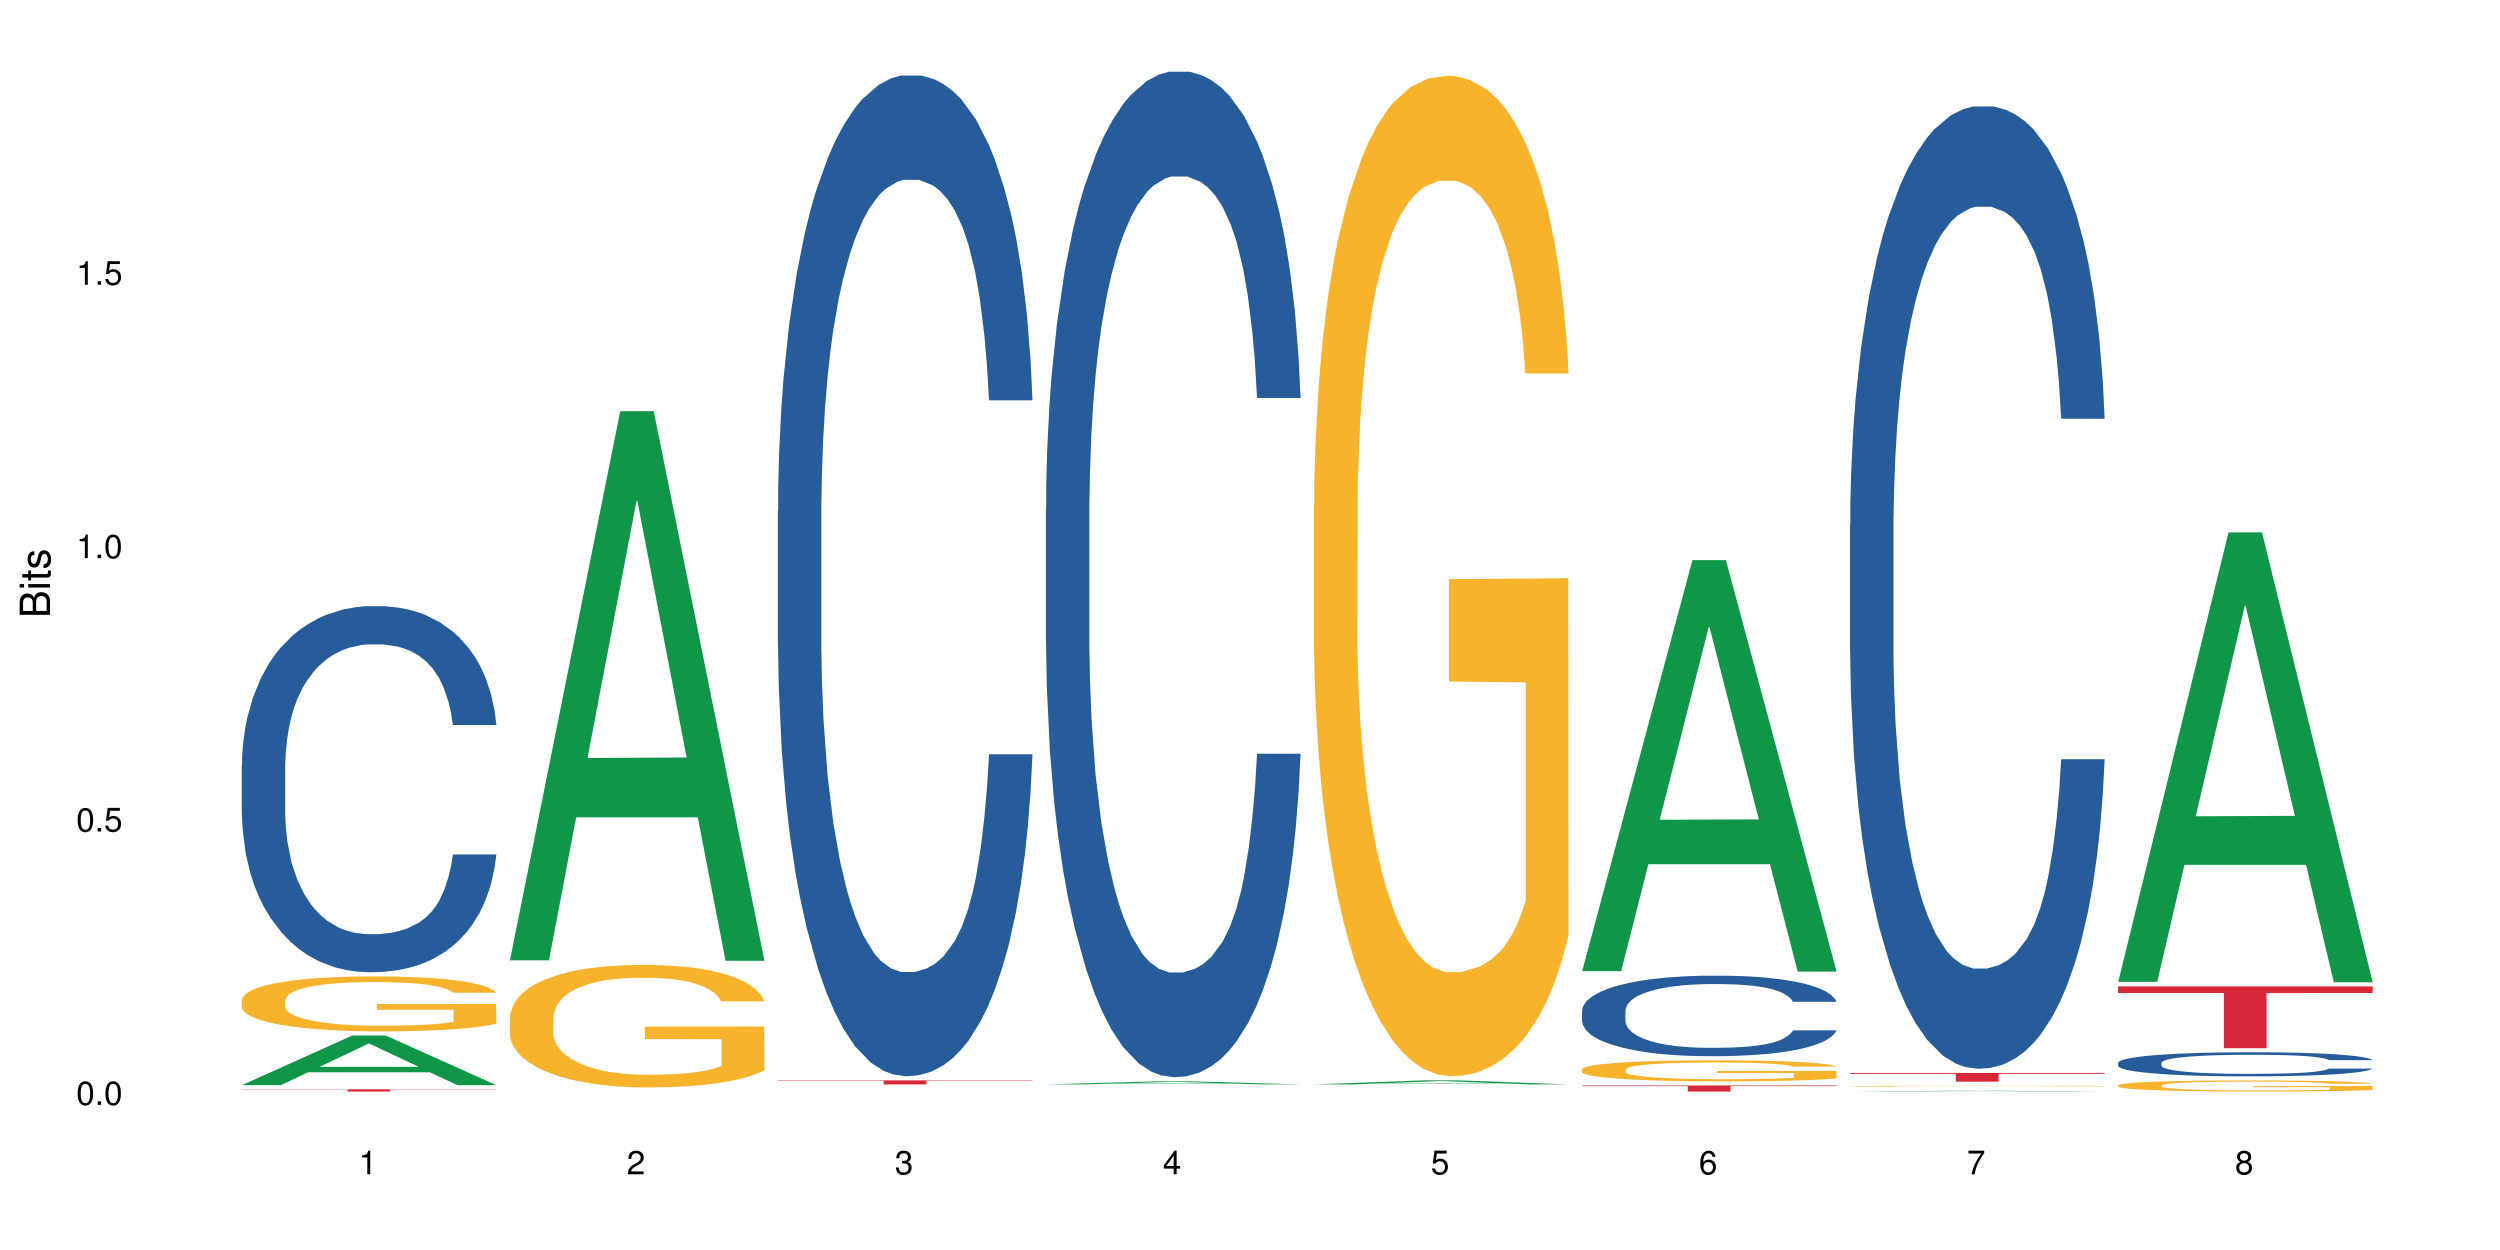 <?xml version="1.0" encoding="UTF-8"?>
<svg xmlns="http://www.w3.org/2000/svg" xmlns:xlink="http://www.w3.org/1999/xlink" width="720pt" height="360pt" viewBox="0 0 720 360" version="1.1">
<defs>
<g>
<symbol overflow="visible" id="glyph0-0">
<path style="stroke:none;" d=""/>
</symbol>
<symbol overflow="visible" id="glyph0-1">
<path style="stroke:none;" d="M 2.641 -6.797 C 2 -6.797 1.422 -6.531 1.078 -6.047 C 0.641 -5.453 0.406 -4.547 0.406 -3.297 C 0.406 -1 1.188 0.219 2.641 0.219 C 4.078 0.219 4.859 -1 4.859 -3.234 C 4.859 -4.562 4.656 -5.438 4.203 -6.047 C 3.844 -6.531 3.281 -6.797 2.641 -6.797 Z M 2.641 -6.047 C 3.547 -6.047 4 -5.125 4 -3.312 C 4 -1.375 3.562 -0.484 2.625 -0.484 C 1.734 -0.484 1.281 -1.422 1.281 -3.281 C 1.281 -5.141 1.734 -6.047 2.641 -6.047 Z M 2.641 -6.047 "/>
</symbol>
<symbol overflow="visible" id="glyph0-2">
<path style="stroke:none;" d="M 1.828 -1 L 0.828 -1 L 0.828 0 L 1.828 0 Z M 1.828 -1 "/>
</symbol>
<symbol overflow="visible" id="glyph0-3">
<path style="stroke:none;" d="M 4.562 -6.797 L 1.062 -6.797 L 0.547 -3.094 L 1.328 -3.094 C 1.719 -3.562 2.047 -3.734 2.578 -3.734 C 3.484 -3.734 4.062 -3.109 4.062 -2.094 C 4.062 -1.125 3.484 -0.531 2.578 -0.531 C 1.828 -0.531 1.375 -0.906 1.188 -1.672 L 0.328 -1.672 C 0.453 -1.109 0.547 -0.844 0.75 -0.594 C 1.125 -0.078 1.828 0.219 2.594 0.219 C 3.969 0.219 4.922 -0.781 4.922 -2.219 C 4.922 -3.562 4.031 -4.484 2.719 -4.484 C 2.25 -4.484 1.859 -4.359 1.469 -4.062 L 1.734 -5.969 L 4.562 -5.969 Z M 4.562 -6.797 "/>
</symbol>
<symbol overflow="visible" id="glyph0-4">
<path style="stroke:none;" d="M 2.484 -4.844 L 2.484 0 L 3.328 0 L 3.328 -6.797 L 2.766 -6.797 C 2.469 -5.75 2.281 -5.609 0.984 -5.453 L 0.984 -4.844 Z M 2.484 -4.844 "/>
</symbol>
<symbol overflow="visible" id="glyph0-5">
<path style="stroke:none;" d="M 4.859 -0.828 L 1.281 -0.828 C 1.359 -1.391 1.672 -1.75 2.5 -2.234 L 3.469 -2.75 C 4.406 -3.266 4.906 -3.969 4.906 -4.812 C 4.906 -5.375 4.672 -5.906 4.266 -6.266 C 3.859 -6.625 3.375 -6.797 2.719 -6.797 C 1.859 -6.797 1.219 -6.5 0.844 -5.922 C 0.609 -5.562 0.5 -5.125 0.484 -4.438 L 1.328 -4.438 C 1.359 -4.906 1.406 -5.188 1.531 -5.406 C 1.75 -5.812 2.188 -6.062 2.703 -6.062 C 3.469 -6.062 4.031 -5.516 4.031 -4.781 C 4.031 -4.25 3.719 -3.797 3.125 -3.438 L 2.234 -2.938 C 0.812 -2.141 0.406 -1.5 0.328 0 L 4.859 0 Z M 4.859 -0.828 "/>
</symbol>
<symbol overflow="visible" id="glyph0-6">
<path style="stroke:none;" d="M 2.125 -3.125 L 2.578 -3.125 C 3.516 -3.125 3.984 -2.703 3.984 -1.891 C 3.984 -1.031 3.469 -0.531 2.578 -0.531 C 1.656 -0.531 1.203 -0.984 1.156 -1.969 L 0.312 -1.969 C 0.344 -1.422 0.438 -1.078 0.609 -0.766 C 0.953 -0.109 1.625 0.219 2.547 0.219 C 3.953 0.219 4.859 -0.609 4.859 -1.906 C 4.859 -2.766 4.516 -3.25 3.703 -3.516 C 4.344 -3.766 4.656 -4.25 4.656 -4.938 C 4.656 -6.109 3.875 -6.797 2.578 -6.797 C 1.203 -6.797 0.484 -6.047 0.453 -4.609 L 1.297 -4.609 C 1.312 -5.016 1.344 -5.25 1.453 -5.453 C 1.641 -5.828 2.062 -6.062 2.594 -6.062 C 3.344 -6.062 3.797 -5.625 3.797 -4.906 C 3.797 -4.422 3.609 -4.141 3.25 -3.984 C 3.016 -3.891 2.719 -3.844 2.125 -3.844 Z M 2.125 -3.125 "/>
</symbol>
<symbol overflow="visible" id="glyph0-7">
<path style="stroke:none;" d="M 3.141 -1.625 L 3.141 0 L 3.984 0 L 3.984 -1.625 L 4.984 -1.625 L 4.984 -2.391 L 3.984 -2.391 L 3.984 -6.797 L 3.359 -6.797 L 0.266 -2.516 L 0.266 -1.625 Z M 3.141 -2.391 L 1 -2.391 L 3.141 -5.359 Z M 3.141 -2.391 "/>
</symbol>
<symbol overflow="visible" id="glyph0-8">
<path style="stroke:none;" d="M 4.781 -5.031 C 4.609 -6.141 3.891 -6.797 2.844 -6.797 C 2.094 -6.797 1.422 -6.438 1.031 -5.828 C 0.609 -5.172 0.406 -4.344 0.406 -3.094 C 0.406 -1.953 0.578 -1.234 0.984 -0.625 C 1.359 -0.078 1.953 0.219 2.703 0.219 C 3.984 0.219 4.922 -0.734 4.922 -2.078 C 4.922 -3.344 4.062 -4.234 2.844 -4.234 C 2.172 -4.234 1.641 -3.969 1.281 -3.469 C 1.281 -5.125 1.828 -6.047 2.797 -6.047 C 3.391 -6.047 3.797 -5.672 3.938 -5.031 Z M 2.734 -3.484 C 3.547 -3.484 4.062 -2.922 4.062 -2 C 4.062 -1.156 3.484 -0.531 2.703 -0.531 C 1.922 -0.531 1.328 -1.188 1.328 -2.047 C 1.328 -2.891 1.906 -3.484 2.734 -3.484 Z M 2.734 -3.484 "/>
</symbol>
<symbol overflow="visible" id="glyph0-9">
<path style="stroke:none;" d="M 4.984 -6.797 L 0.438 -6.797 L 0.438 -5.969 L 4.109 -5.969 C 2.5 -3.656 1.828 -2.234 1.328 0 L 2.219 0 C 2.594 -2.172 3.453 -4.047 4.984 -6.094 Z M 4.984 -6.797 "/>
</symbol>
<symbol overflow="visible" id="glyph0-10">
<path style="stroke:none;" d="M 3.75 -3.578 C 4.453 -4 4.688 -4.344 4.688 -4.984 C 4.688 -6.047 3.844 -6.797 2.641 -6.797 C 1.438 -6.797 0.594 -6.047 0.594 -4.984 C 0.594 -4.359 0.828 -4.016 1.516 -3.578 C 0.734 -3.203 0.359 -2.641 0.359 -1.891 C 0.359 -0.641 1.297 0.219 2.641 0.219 C 3.984 0.219 4.922 -0.641 4.922 -1.875 C 4.922 -2.641 4.531 -3.203 3.75 -3.578 Z M 2.641 -6.047 C 3.359 -6.047 3.812 -5.625 3.812 -4.969 C 3.812 -4.344 3.344 -3.922 2.641 -3.922 C 1.922 -3.922 1.453 -4.344 1.453 -4.984 C 1.453 -5.625 1.922 -6.047 2.641 -6.047 Z M 2.641 -3.203 C 3.484 -3.203 4.062 -2.672 4.062 -1.875 C 4.062 -1.062 3.484 -0.531 2.625 -0.531 C 1.797 -0.531 1.219 -1.078 1.219 -1.875 C 1.219 -2.672 1.797 -3.203 2.641 -3.203 Z M 2.641 -3.203 "/>
</symbol>
<symbol overflow="visible" id="glyph1-0">
<path style="stroke:none;" d=""/>
</symbol>
<symbol overflow="visible" id="glyph1-1">
<path style="stroke:none;" d="M 0 -0.953 L 0 -4.891 C 0 -5.719 -0.234 -6.344 -0.734 -6.797 C -1.188 -7.234 -1.812 -7.469 -2.5 -7.469 C -3.547 -7.469 -4.188 -7 -4.625 -5.875 C -4.984 -6.672 -5.641 -7.094 -6.531 -7.094 C -7.156 -7.094 -7.734 -6.859 -8.141 -6.391 C -8.562 -5.938 -8.75 -5.344 -8.75 -4.5 L -8.75 -0.953 Z M -4.984 -2.062 L -7.766 -2.062 L -7.766 -4.219 C -7.766 -4.844 -7.688 -5.203 -7.453 -5.5 C -7.219 -5.812 -6.859 -5.969 -6.375 -5.969 C -5.906 -5.969 -5.531 -5.812 -5.297 -5.5 C -5.062 -5.203 -4.984 -4.844 -4.984 -4.219 Z M -0.984 -2.062 L -4 -2.062 L -4 -4.781 C -4 -5.328 -3.859 -5.688 -3.578 -5.953 C -3.297 -6.219 -2.922 -6.359 -2.484 -6.359 C -2.062 -6.359 -1.688 -6.219 -1.406 -5.953 C -1.109 -5.688 -0.984 -5.328 -0.984 -4.781 Z M -0.984 -2.062 "/>
</symbol>
<symbol overflow="visible" id="glyph1-2">
<path style="stroke:none;" d="M -6.281 -1.797 L -6.281 -0.797 L 0 -0.797 L 0 -1.797 Z M -8.75 -1.797 L -8.75 -0.797 L -7.484 -0.797 L -7.484 -1.797 Z M -8.75 -1.797 "/>
</symbol>
<symbol overflow="visible" id="glyph1-3">
<path style="stroke:none;" d="M -6.281 -3.047 L -6.281 -2.016 L -8.016 -2.016 L -8.016 -1.016 L -6.281 -1.016 L -6.281 -0.172 L -5.469 -0.172 L -5.469 -1.016 L -0.719 -1.016 C -0.078 -1.016 0.281 -1.453 0.281 -2.234 C 0.281 -2.469 0.25 -2.719 0.188 -3.047 L -0.641 -3.047 C -0.609 -2.922 -0.594 -2.766 -0.594 -2.562 C -0.594 -2.141 -0.719 -2.016 -1.156 -2.016 L -5.469 -2.016 L -5.469 -3.047 Z M -6.281 -3.047 "/>
</symbol>
<symbol overflow="visible" id="glyph1-4">
<path style="stroke:none;" d="M -4.531 -5.25 C -5.766 -5.25 -6.469 -4.422 -6.469 -2.969 C -6.469 -1.516 -5.719 -0.562 -4.547 -0.562 C -3.562 -0.562 -3.094 -1.062 -2.734 -2.562 L -2.516 -3.484 C -2.344 -4.188 -2.094 -4.469 -1.625 -4.469 C -1.047 -4.469 -0.641 -3.875 -0.641 -3 C -0.641 -2.453 -0.797 -2 -1.062 -1.75 C -1.25 -1.594 -1.422 -1.531 -1.875 -1.469 L -1.875 -0.406 C -0.422 -0.453 0.281 -1.266 0.281 -2.922 C 0.281 -4.5 -0.5 -5.516 -1.719 -5.516 C -2.656 -5.516 -3.172 -4.984 -3.469 -3.734 L -3.703 -2.766 C -3.891 -1.953 -4.156 -1.609 -4.594 -1.609 C -5.172 -1.609 -5.547 -2.125 -5.547 -2.938 C -5.547 -3.75 -5.203 -4.172 -4.531 -4.203 Z M -4.531 -5.25 "/>
</symbol>
</g>
</defs>
<g id="surface104445">
<rect x="0" y="0" width="720" height="360" style="fill:rgb(100%,100%,100%);fill-opacity:1;stroke:none;"/>
<path style=" stroke:none;fill-rule:nonzero;fill:rgb(6.275%,58.824%,28.235%);fill-opacity:1;" d="M 69.629 312.527 L 69.707 312.512 L 101.441 298.23 L 111.078 298.23 L 142.965 312.539 L 131.762 312.539 L 123.77 308.805 L 88.746 308.805 L 80.91 312.527 L 69.629 312.527 L 92.117 307.258 L 120.559 307.246 L 106.375 300.566 L 106.219 300.555 L 106.062 300.594 L 92.039 307.246 L 92.117 307.258 Z M 69.629 312.527 "/>
<path style=" stroke:none;fill-rule:nonzero;fill:rgb(14.51%,36.078%,60%);fill-opacity:1;" d="M 69.629 220.461 L 69.719 220.367 L 69.719 218.051 L 69.988 214.391 L 70.613 209.766 L 71.238 206.586 L 72.848 200.902 L 75.086 195.406 L 77.41 191.168 L 79.109 188.664 L 80.629 186.734 L 84.117 183.172 L 86.355 181.34 L 88.77 179.703 L 91.719 178.062 L 93.867 177.102 L 98.695 175.559 L 102.273 174.883 L 105.047 174.594 L 111.039 174.594 L 114.613 174.98 L 117.207 175.461 L 120.07 176.234 L 122.484 177.102 L 126.688 179.219 L 130.445 181.918 L 132.145 183.461 L 134.828 186.445 L 136.883 189.336 L 138.316 191.844 L 139.926 195.406 L 141.355 199.746 L 142.43 204.66 L 142.965 208.801 L 130.445 208.801 L 129.82 204.949 L 129.102 201.961 L 127.762 198.012 L 126.422 195.215 L 124.543 192.422 L 122.844 190.59 L 120.516 188.758 L 118.461 187.602 L 116.312 186.734 L 114.258 186.156 L 110.32 185.578 L 105.762 185.578 L 104.062 185.773 L 100.574 186.543 L 98.695 187.219 L 96.012 188.566 L 94.133 189.82 L 91.898 191.746 L 90.379 193.383 L 88.5 195.891 L 87.16 198.105 L 85.637 201.285 L 84.742 203.695 L 83.938 206.395 L 83.223 209.574 L 82.688 212.945 L 82.328 216.512 L 82.148 219.98 L 82.148 234.914 L 82.328 238.383 L 82.777 242.43 L 83.938 248.309 L 85.637 253.418 L 87.605 257.465 L 89.484 260.355 L 90.559 261.703 L 91.988 263.246 L 94.223 265.172 L 97.445 267.102 L 99.32 267.871 L 102.184 268.641 L 105.137 269.027 L 109.07 269.027 L 112.559 268.641 L 114.883 268.16 L 117.297 267.391 L 120.605 265.75 L 122.664 264.207 L 124.453 262.379 L 125.793 260.547 L 126.688 259.004 L 128.031 256.02 L 129.102 252.742 L 129.906 249.371 L 130.445 246.094 L 142.965 246.094 L 142.43 249.949 L 141.625 253.707 L 140.82 256.5 L 139.566 259.871 L 138.137 262.859 L 136.078 266.23 L 134.379 268.449 L 132.145 270.859 L 130.086 272.688 L 127.852 274.328 L 124.543 276.254 L 122.395 277.219 L 120.07 278.086 L 117.297 278.855 L 113.809 279.531 L 110.055 279.914 L 106.566 280.012 L 102.809 279.82 L 100.035 279.434 L 96.371 278.566 L 91.809 276.832 L 88.5 275 L 85.906 273.172 L 83.672 271.242 L 81.168 268.641 L 77.945 264.402 L 75.98 261.125 L 74.637 258.426 L 73.117 254.668 L 72.043 251.297 L 70.793 245.902 L 69.898 239.059 L 69.629 233.758 Z M 69.629 220.461 "/>
<path style=" stroke:none;fill-rule:nonzero;fill:rgb(96.863%,70.196%,16.863%);fill-opacity:1;" d="M 69.629 287.984 L 69.719 287.969 L 69.719 287.68 L 70.078 287.027 L 70.973 286.129 L 72.133 285.391 L 73.387 284.812 L 74.191 284.508 L 75.531 284.074 L 76.695 283.754 L 79.645 283.102 L 83.402 282.496 L 85.461 282.234 L 87.785 281.988 L 91.094 281.711 L 92.613 281.613 L 97.266 281.379 L 102.543 281.234 L 108.355 281.191 L 111.039 281.207 L 114.703 281.266 L 119.711 281.422 L 122.574 281.566 L 124.809 281.711 L 127.137 281.902 L 129.996 282.191 L 132.68 282.539 L 134.828 282.887 L 136.973 283.32 L 138.762 283.785 L 140.281 284.289 L 141.625 284.898 L 142.43 285.406 L 142.965 285.914 L 130.535 285.914 L 129.82 285.406 L 129.016 285.016 L 127.672 284.535 L 126.332 284.188 L 124.988 283.914 L 122.484 283.539 L 120.34 283.305 L 117.656 283.102 L 115.062 282.973 L 112.109 282.887 L 110.32 282.855 L 105.582 282.855 L 101.289 282.957 L 98.785 283.074 L 96.996 283.191 L 94.492 283.406 L 92.973 283.582 L 92.078 283.695 L 89.395 284.145 L 87.605 284.551 L 86.621 284.828 L 85.371 285.262 L 84.477 285.652 L 83.492 286.23 L 82.953 286.664 L 82.238 287.652 L 82.148 290.258 L 82.418 290.809 L 82.953 291.402 L 83.672 291.922 L 84.742 292.473 L 85.816 292.895 L 87.695 293.457 L 89.305 293.836 L 90.559 294.082 L 92.973 294.473 L 93.957 294.602 L 96.281 294.863 L 98.695 295.066 L 101.648 295.238 L 103.883 295.328 L 107.461 295.398 L 112.02 295.398 L 117.387 295.312 L 120.785 295.195 L 123.109 295.082 L 124.633 294.98 L 126.508 294.82 L 127.852 294.676 L 129.102 294.516 L 130.625 294.27 L 130.625 290.809 L 108.535 290.793 L 108.535 289.172 L 142.875 289.156 L 142.965 294.82 L 141.086 295.211 L 138.762 295.586 L 136.527 295.879 L 134.199 296.125 L 130.891 296.398 L 128.207 296.574 L 124.094 296.773 L 120.34 296.906 L 116.402 296.992 L 112.914 297.035 L 108.801 297.051 L 105.137 297.02 L 101.199 296.934 L 98.07 296.82 L 95.207 296.676 L 92.344 296.484 L 88.77 296.18 L 86.441 295.934 L 84.027 295.633 L 81.613 295.27 L 79.469 294.879 L 78.035 294.574 L 76.605 294.227 L 75.086 293.793 L 73.652 293.301 L 72.582 292.852 L 71.598 292.344 L 70.883 291.867 L 70.164 291.215 L 69.809 290.691 L 69.629 290.242 Z M 69.629 287.984 "/>
<path style=" stroke:none;fill-rule:nonzero;fill:rgb(83.922%,15.686%,22.353%);fill-opacity:1;" d="M 69.629 313.719 L 142.965 313.719 L 142.965 313.789 L 112.402 313.789 L 112.402 314.371 L 100.105 314.371 L 100.105 313.789 L 69.629 313.789 Z M 69.629 313.719 "/>
<path style=" stroke:none;fill-rule:nonzero;fill:rgb(6.275%,58.824%,28.235%);fill-opacity:1;" d="M 146.824 276.57 L 146.902 276.422 L 178.637 118.422 L 188.273 118.422 L 220.16 276.719 L 208.957 276.719 L 200.965 235.398 L 165.941 235.398 L 158.109 276.57 L 146.824 276.57 L 169.312 218.305 L 197.754 218.156 L 183.57 144.285 L 183.414 144.137 L 183.258 144.582 L 169.234 218.156 L 169.312 218.305 Z M 146.824 276.57 "/>
<path style=" stroke:none;fill-rule:nonzero;fill:rgb(96.863%,70.196%,16.863%);fill-opacity:1;" d="M 146.824 293.012 L 146.914 292.98 L 146.914 292.336 L 147.273 290.887 L 148.168 288.887 L 149.328 287.246 L 150.582 285.957 L 151.387 285.277 L 152.727 284.312 L 153.891 283.602 L 156.844 282.152 L 160.598 280.801 L 162.656 280.219 L 164.98 279.672 L 168.289 279.059 L 169.809 278.832 L 174.461 278.316 L 179.738 277.996 L 185.551 277.898 L 188.234 277.93 L 191.898 278.059 L 196.91 278.414 L 199.77 278.738 L 202.008 279.059 L 204.332 279.477 L 207.195 280.121 L 209.875 280.895 L 212.023 281.668 L 214.168 282.637 L 215.957 283.668 L 217.477 284.797 L 218.82 286.148 L 219.625 287.277 L 220.16 288.406 L 207.73 288.406 L 207.016 287.277 L 206.211 286.406 L 204.867 285.344 L 203.527 284.57 L 202.184 283.957 L 199.68 283.121 L 197.535 282.605 L 194.852 282.152 L 192.258 281.863 L 189.305 281.668 L 187.52 281.605 L 182.777 281.605 L 178.484 281.832 L 175.98 282.09 L 174.191 282.348 L 171.688 282.828 L 170.168 283.215 L 169.273 283.473 L 166.59 284.473 L 164.801 285.375 L 163.816 285.988 L 162.566 286.953 L 161.672 287.824 L 160.688 289.113 L 160.152 290.082 L 159.434 292.273 L 159.348 298.074 L 159.613 299.297 L 160.152 300.617 L 160.867 301.777 L 161.941 303.004 L 163.012 303.938 L 164.891 305.195 L 166.5 306.035 L 167.754 306.582 L 170.168 307.453 L 171.152 307.742 L 173.477 308.32 L 175.891 308.773 L 178.844 309.16 L 181.078 309.352 L 184.656 309.516 L 189.219 309.516 L 194.582 309.32 L 197.98 309.062 L 200.309 308.805 L 201.828 308.578 L 203.707 308.227 L 205.047 307.902 L 206.301 307.547 L 207.82 307 L 207.82 299.297 L 185.73 299.266 L 185.73 295.656 L 220.07 295.625 L 220.16 308.227 L 218.285 309.094 L 215.957 309.934 L 213.723 310.578 L 211.398 311.125 L 208.086 311.738 L 205.406 312.125 L 201.289 312.574 L 197.535 312.867 L 193.598 313.059 L 190.113 313.156 L 185.996 313.188 L 182.332 313.125 L 178.395 312.93 L 175.266 312.672 L 172.402 312.352 L 169.543 311.93 L 165.965 311.254 L 163.641 310.707 L 161.223 310.031 L 158.809 309.223 L 156.664 308.355 L 155.23 307.676 L 153.801 306.902 L 152.281 305.938 L 150.852 304.84 L 149.777 303.844 L 148.793 302.715 L 148.078 301.648 L 147.363 300.199 L 147.004 299.039 L 146.824 298.039 Z M 146.824 293.012 "/>
<path style=" stroke:none;fill-rule:nonzero;fill:rgb(14.51%,36.078%,60%);fill-opacity:1;" d="M 224.02 147.164 L 224.109 146.902 L 224.109 140.578 L 224.379 130.566 L 225.004 117.922 L 225.633 109.23 L 227.242 93.688 L 229.477 78.672 L 231.801 67.082 L 233.5 60.23 L 235.023 54.965 L 238.508 45.215 L 240.746 40.211 L 243.16 35.734 L 246.113 31.254 L 248.258 28.621 L 253.086 24.406 L 256.664 22.562 L 259.438 21.77 L 265.43 21.77 L 269.008 22.824 L 271.602 24.141 L 274.461 26.25 L 276.875 28.621 L 281.082 34.414 L 284.836 41.793 L 286.535 46.008 L 289.219 54.172 L 291.277 62.074 L 292.707 68.926 L 294.316 78.672 L 295.746 90.527 L 296.82 103.961 L 297.355 115.289 L 284.836 115.289 L 284.211 104.75 L 283.496 96.586 L 282.152 85.785 L 280.812 78.145 L 278.934 70.508 L 277.234 65.5 L 274.91 60.496 L 272.852 57.336 L 270.707 54.965 L 268.648 53.383 L 264.715 51.801 L 260.152 51.801 L 258.453 52.328 L 254.965 54.438 L 253.086 56.281 L 250.406 59.969 L 248.527 63.395 L 246.289 68.66 L 244.77 73.141 L 242.891 79.988 L 241.551 86.047 L 240.031 94.742 L 239.137 101.328 L 238.332 108.703 L 237.613 117.395 L 237.078 126.617 L 236.723 136.363 L 236.543 145.848 L 236.543 186.68 L 236.723 196.16 L 237.168 207.227 L 238.332 223.297 L 240.031 237.258 L 241.996 248.32 L 243.875 256.223 L 244.949 259.914 L 246.379 264.129 L 248.617 269.395 L 251.836 274.664 L 253.715 276.773 L 256.574 278.879 L 259.527 279.934 L 263.461 279.934 L 266.949 278.879 L 269.273 277.562 L 271.691 275.453 L 275 270.977 L 277.055 266.762 L 278.844 261.758 L 280.188 256.75 L 281.082 252.535 L 282.422 244.371 L 283.496 235.414 L 284.301 226.191 L 284.836 217.238 L 297.355 217.238 L 296.82 227.773 L 296.016 238.047 L 295.211 245.688 L 293.957 254.906 L 292.527 263.074 L 290.473 272.293 L 288.773 278.352 L 286.535 284.938 L 284.48 289.941 L 282.242 294.422 L 278.934 299.691 L 276.789 302.324 L 274.461 304.695 L 271.691 306.805 L 268.203 308.648 L 264.445 309.699 L 260.957 309.965 L 257.203 309.438 L 254.43 308.383 L 250.762 306.012 L 246.199 301.27 L 242.891 296.266 L 240.297 291.262 L 238.062 285.992 L 235.559 278.879 L 232.34 267.289 L 230.371 258.332 L 229.031 250.957 L 227.508 240.684 L 226.438 231.461 L 225.184 216.711 L 224.289 198.008 L 224.02 183.516 Z M 224.02 147.164 "/>
<path style=" stroke:none;fill-rule:nonzero;fill:rgb(83.922%,15.686%,22.353%);fill-opacity:1;" d="M 224.02 311.145 L 297.355 311.145 L 297.355 311.27 L 266.793 311.27 L 266.793 312.312 L 254.496 312.312 L 254.496 311.27 L 224.02 311.27 Z M 224.02 311.145 "/>
<path style=" stroke:none;fill-rule:nonzero;fill:rgb(6.275%,58.824%,28.235%);fill-opacity:1;" d="M 301.219 312.305 L 301.297 312.305 L 333.027 311.422 L 342.664 311.422 L 374.555 312.305 L 363.348 312.305 L 355.355 312.074 L 320.336 312.074 L 312.5 312.305 L 301.219 312.305 L 323.703 311.98 L 352.145 311.98 L 337.965 311.566 L 337.648 311.566 L 323.625 311.98 L 323.703 311.98 Z M 301.219 312.305 "/>
<path style=" stroke:none;fill-rule:nonzero;fill:rgb(14.51%,36.078%,60%);fill-opacity:1;" d="M 301.219 146.66 L 301.305 146.395 L 301.305 140.043 L 301.574 129.984 L 302.199 117.277 L 302.828 108.543 L 304.438 92.926 L 306.672 77.836 L 308.996 66.191 L 310.695 59.309 L 312.219 54.016 L 315.707 44.223 L 317.941 39.191 L 320.355 34.691 L 323.309 30.191 L 325.453 27.547 L 330.285 23.309 L 333.859 21.457 L 336.633 20.664 L 342.625 20.664 L 346.203 21.723 L 348.797 23.047 L 351.656 25.164 L 354.074 27.547 L 358.277 33.367 L 362.031 40.781 L 363.73 45.016 L 366.414 53.223 L 368.473 61.16 L 369.902 68.043 L 371.512 77.836 L 372.945 89.75 L 374.016 103.25 L 374.555 114.629 L 362.031 114.629 L 361.406 104.043 L 360.691 95.836 L 359.348 84.984 L 358.008 77.309 L 356.129 69.633 L 354.43 64.602 L 352.105 59.574 L 350.047 56.398 L 347.902 54.016 L 345.844 52.426 L 341.91 50.84 L 337.348 50.84 L 335.648 51.367 L 332.16 53.484 L 330.285 55.34 L 327.602 59.043 L 325.723 62.484 L 323.484 67.777 L 321.965 72.277 L 320.086 79.16 L 318.746 85.25 L 317.227 93.984 L 316.332 100.602 L 315.527 108.012 L 314.812 116.75 L 314.273 126.012 L 313.918 135.805 L 313.738 145.336 L 313.738 186.363 L 313.918 195.895 L 314.363 207.012 L 315.527 223.156 L 317.227 237.188 L 319.195 248.305 L 321.07 256.242 L 322.145 259.949 L 323.574 264.184 L 325.812 269.48 L 329.031 274.773 L 330.91 276.891 L 333.77 279.008 L 336.723 280.066 L 340.656 280.066 L 344.145 279.008 L 346.473 277.684 L 348.887 275.566 L 352.195 271.066 L 354.25 266.832 L 356.039 261.801 L 357.383 256.773 L 358.277 252.539 L 359.617 244.332 L 360.691 235.332 L 361.496 226.07 L 362.031 217.07 L 374.555 217.07 L 374.016 227.656 L 373.211 237.98 L 372.406 245.656 L 371.156 254.922 L 369.723 263.125 L 367.668 272.391 L 365.969 278.477 L 363.73 285.098 L 361.676 290.125 L 359.438 294.625 L 356.129 299.918 L 353.984 302.566 L 351.656 304.949 L 348.887 307.066 L 345.398 308.918 L 341.641 309.977 L 338.152 310.242 L 334.398 309.711 L 331.625 308.652 L 327.957 306.273 L 323.398 301.508 L 320.086 296.477 L 317.496 291.449 L 315.258 286.156 L 312.754 279.008 L 309.535 267.359 L 307.566 258.363 L 306.227 250.949 L 304.707 240.625 L 303.633 231.363 L 302.379 216.539 L 301.484 197.746 L 301.219 183.188 Z M 301.219 146.66 "/>
<path style=" stroke:none;fill-rule:nonzero;fill:rgb(6.275%,58.824%,28.235%);fill-opacity:1;" d="M 378.414 312.312 L 378.492 312.309 L 410.223 311.141 L 419.859 311.141 L 451.75 312.312 L 440.547 312.312 L 432.555 312.008 L 397.531 312.008 L 389.695 312.312 L 378.414 312.312 L 400.898 311.879 L 429.34 311.879 L 415.16 311.332 L 415.004 311.328 L 414.848 311.332 L 400.82 311.879 L 400.898 311.879 Z M 378.414 312.312 "/>
<path style=" stroke:none;fill-rule:nonzero;fill:rgb(96.863%,70.196%,16.863%);fill-opacity:1;" d="M 378.414 145.215 L 378.504 144.953 L 378.504 139.688 L 378.859 127.848 L 379.754 111.531 L 380.918 98.109 L 382.168 87.582 L 382.973 82.055 L 384.316 74.16 L 385.477 68.371 L 388.43 56.527 L 392.188 45.473 L 394.242 40.738 L 396.566 36.262 L 399.879 31.262 L 401.398 29.422 L 406.047 25.211 L 411.324 22.578 L 417.137 21.789 L 419.82 22.051 L 423.488 23.105 L 428.496 26 L 431.359 28.633 L 433.594 31.262 L 435.918 34.684 L 438.781 39.949 L 441.465 46.266 L 443.609 52.578 L 445.758 60.477 L 447.547 68.895 L 449.066 78.105 L 450.406 89.16 L 451.211 98.371 L 451.75 107.582 L 439.316 107.582 L 438.602 98.371 L 437.797 91.266 L 436.457 82.582 L 435.113 76.266 L 433.773 71.266 L 431.27 64.422 L 429.121 60.211 L 426.438 56.527 L 423.848 54.16 L 420.895 52.578 L 419.105 52.055 L 414.367 52.055 L 410.074 53.895 L 407.57 56 L 405.781 58.105 L 403.277 62.055 L 401.754 65.211 L 400.859 67.316 L 398.18 75.477 L 396.391 82.844 L 395.406 87.844 L 394.152 95.738 L 393.258 102.844 L 392.277 113.371 L 391.738 121.266 L 391.023 139.164 L 390.934 186.535 L 391.203 196.535 L 391.738 207.324 L 392.453 216.797 L 393.527 226.797 L 394.602 234.43 L 396.48 244.695 L 398.09 251.535 L 399.34 256.012 L 401.754 263.117 L 402.738 265.484 L 405.066 270.223 L 407.48 273.906 L 410.43 277.062 L 412.668 278.645 L 416.242 279.957 L 420.805 279.957 L 426.172 278.379 L 429.57 276.273 L 431.895 274.168 L 433.414 272.328 L 435.293 269.434 L 436.637 266.801 L 437.887 263.906 L 439.406 259.43 L 439.406 196.535 L 417.316 196.27 L 417.316 166.797 L 451.66 166.531 L 451.75 269.434 L 449.871 276.539 L 447.547 283.379 L 445.309 288.645 L 442.984 293.117 L 439.676 298.117 L 436.992 301.273 L 432.879 304.961 L 429.121 307.328 L 425.188 308.906 L 421.699 309.695 L 417.586 309.961 L 413.918 309.434 L 409.984 307.855 L 406.852 305.75 L 403.992 303.117 L 401.129 299.695 L 397.551 294.168 L 395.227 289.695 L 392.812 284.168 L 390.398 277.59 L 388.25 270.484 L 386.82 264.957 L 385.391 258.641 L 383.867 250.746 L 382.438 241.801 L 381.363 233.641 L 380.379 224.43 L 379.664 215.746 L 378.949 203.902 L 378.594 194.43 L 378.414 186.27 Z M 378.414 145.215 "/>
<path style=" stroke:none;fill-rule:nonzero;fill:rgb(6.275%,58.824%,28.235%);fill-opacity:1;" d="M 455.609 279.711 L 455.688 279.602 L 487.418 161.32 L 497.055 161.32 L 528.945 279.824 L 517.742 279.824 L 509.75 248.891 L 474.727 248.891 L 466.891 279.711 L 455.609 279.711 L 478.094 236.094 L 506.535 235.98 L 492.355 180.68 L 492.199 180.57 L 492.043 180.902 L 478.016 235.98 L 478.094 236.094 Z M 455.609 279.711 "/>
<path style=" stroke:none;fill-rule:nonzero;fill:rgb(14.51%,36.078%,60%);fill-opacity:1;" d="M 455.609 291.094 L 455.699 291.07 L 455.699 290.562 L 455.965 289.758 L 456.594 288.738 L 457.219 288.039 L 458.828 286.789 L 461.066 285.582 L 463.391 284.648 L 465.09 284.098 L 466.609 283.672 L 470.098 282.891 L 472.332 282.484 L 474.746 282.125 L 477.699 281.766 L 479.848 281.555 L 484.676 281.215 L 488.254 281.066 L 491.023 281.004 L 497.016 281.004 L 500.594 281.086 L 503.188 281.191 L 506.051 281.363 L 508.465 281.555 L 512.668 282.02 L 516.426 282.613 L 518.125 282.953 L 520.805 283.609 L 522.863 284.246 L 524.293 284.797 L 525.906 285.582 L 527.336 286.535 L 528.41 287.617 L 528.945 288.527 L 516.426 288.527 L 515.797 287.68 L 515.082 287.023 L 513.742 286.152 L 512.398 285.539 L 510.523 284.922 L 508.824 284.52 L 506.496 284.117 L 504.441 283.863 L 502.293 283.672 L 500.238 283.547 L 496.301 283.418 L 491.742 283.418 L 490.043 283.461 L 486.555 283.629 L 484.676 283.777 L 481.992 284.074 L 480.113 284.352 L 477.879 284.777 L 476.359 285.137 L 474.48 285.688 L 473.137 286.176 L 471.617 286.875 L 470.723 287.402 L 469.918 287.996 L 469.203 288.695 L 468.668 289.438 L 468.309 290.223 L 468.129 290.984 L 468.129 294.27 L 468.309 295.035 L 468.758 295.926 L 469.918 297.219 L 471.617 298.34 L 473.586 299.23 L 475.465 299.867 L 476.535 300.164 L 477.969 300.504 L 480.203 300.926 L 483.422 301.352 L 485.301 301.52 L 488.164 301.691 L 491.113 301.773 L 495.051 301.773 L 498.539 301.691 L 500.863 301.586 L 503.277 301.414 L 506.586 301.055 L 508.645 300.715 L 510.434 300.312 L 511.773 299.91 L 512.668 299.57 L 514.008 298.914 L 515.082 298.191 L 515.887 297.449 L 516.426 296.73 L 528.945 296.73 L 528.41 297.578 L 527.605 298.406 L 526.797 299.02 L 525.547 299.762 L 524.117 300.418 L 522.059 301.16 L 520.359 301.648 L 518.125 302.18 L 516.066 302.582 L 513.832 302.941 L 510.523 303.363 L 508.375 303.578 L 506.051 303.766 L 503.277 303.938 L 499.789 304.086 L 496.035 304.172 L 492.547 304.191 L 488.789 304.148 L 486.016 304.062 L 482.352 303.875 L 477.789 303.492 L 474.48 303.09 L 471.887 302.688 L 469.648 302.262 L 467.145 301.691 L 463.926 300.758 L 461.957 300.035 L 460.617 299.445 L 459.098 298.617 L 458.023 297.875 L 456.773 296.688 L 455.879 295.184 L 455.609 294.016 Z M 455.609 291.094 "/>
<path style=" stroke:none;fill-rule:nonzero;fill:rgb(96.863%,70.196%,16.863%);fill-opacity:1;" d="M 455.609 307.969 L 455.699 307.965 L 455.699 307.855 L 456.055 307.605 L 456.949 307.262 L 458.113 306.977 L 459.367 306.758 L 460.172 306.641 L 461.512 306.473 L 462.676 306.352 L 465.625 306.102 L 469.383 305.871 L 471.438 305.77 L 473.766 305.676 L 477.074 305.57 L 478.594 305.531 L 483.246 305.441 L 488.52 305.387 L 494.336 305.371 L 497.016 305.375 L 500.684 305.398 L 505.691 305.461 L 508.555 305.516 L 510.789 305.57 L 513.117 305.641 L 515.977 305.754 L 518.66 305.887 L 520.805 306.02 L 522.953 306.188 L 524.742 306.363 L 526.262 306.559 L 527.605 306.789 L 528.41 306.984 L 528.945 307.18 L 516.516 307.18 L 515.797 306.984 L 514.992 306.836 L 513.652 306.652 L 512.309 306.52 L 510.969 306.414 L 508.465 306.27 L 506.316 306.18 L 503.637 306.102 L 501.043 306.051 L 498.09 306.02 L 496.301 306.008 L 491.562 306.008 L 487.27 306.047 L 484.766 306.09 L 482.977 306.137 L 480.473 306.219 L 478.953 306.285 L 478.059 306.328 L 475.375 306.5 L 473.586 306.656 L 472.602 306.762 L 471.348 306.93 L 470.457 307.078 L 469.473 307.301 L 468.934 307.465 L 468.219 307.844 L 468.129 308.84 L 468.398 309.051 L 468.934 309.277 L 469.648 309.477 L 470.723 309.688 L 471.797 309.848 L 473.676 310.066 L 475.285 310.211 L 476.535 310.305 L 478.953 310.453 L 479.934 310.504 L 482.262 310.602 L 484.676 310.68 L 487.625 310.746 L 489.863 310.781 L 493.441 310.809 L 498 310.809 L 503.367 310.773 L 506.766 310.73 L 509.09 310.688 L 510.609 310.648 L 512.488 310.586 L 513.832 310.531 L 515.082 310.469 L 516.602 310.375 L 516.602 309.051 L 494.512 309.047 L 494.512 308.426 L 528.855 308.418 L 528.945 310.586 L 527.066 310.738 L 524.742 310.879 L 522.508 310.992 L 520.18 311.086 L 516.871 311.191 L 514.188 311.258 L 510.074 311.336 L 506.316 311.387 L 502.383 311.418 L 498.895 311.434 L 494.781 311.441 L 491.113 311.43 L 487.18 311.395 L 484.051 311.352 L 481.188 311.297 L 478.324 311.223 L 474.746 311.109 L 472.422 311.012 L 470.008 310.898 L 467.594 310.758 L 465.445 310.609 L 464.016 310.492 L 462.586 310.359 L 461.066 310.191 L 459.633 310.004 L 458.559 309.832 L 457.578 309.641 L 456.859 309.457 L 456.145 309.207 L 455.789 309.008 L 455.609 308.836 Z M 455.609 307.969 "/>
<path style=" stroke:none;fill-rule:nonzero;fill:rgb(83.922%,15.686%,22.353%);fill-opacity:1;" d="M 455.609 312.621 L 528.945 312.621 L 528.945 312.809 L 498.383 312.809 L 498.383 314.371 L 486.086 314.371 L 486.086 312.809 L 455.609 312.809 Z M 455.609 312.621 "/>
<path style=" stroke:none;fill-rule:nonzero;fill:rgb(6.275%,58.824%,28.235%);fill-opacity:1;" d="M 532.805 314.371 L 532.883 314.371 L 564.617 314.125 L 574.254 314.125 L 606.141 314.371 L 594.938 314.371 L 586.945 314.309 L 551.922 314.309 L 544.086 314.371 L 532.805 314.371 L 555.293 314.281 L 583.734 314.281 L 569.551 314.164 L 569.395 314.164 L 569.238 314.168 L 555.215 314.281 L 555.293 314.281 Z M 532.805 314.371 "/>
<path style=" stroke:none;fill-rule:nonzero;fill:rgb(14.51%,36.078%,60%);fill-opacity:1;" d="M 532.805 151.254 L 532.895 151 L 532.895 144.922 L 533.164 135.293 L 533.789 123.133 L 534.414 114.773 L 536.023 99.824 L 538.262 85.387 L 540.586 74.238 L 542.285 67.652 L 543.805 62.586 L 547.293 53.211 L 549.527 48.398 L 551.945 44.09 L 554.895 39.785 L 557.043 37.25 L 561.871 33.195 L 565.449 31.422 L 568.223 30.664 L 574.215 30.664 L 577.789 31.676 L 580.383 32.945 L 583.246 34.969 L 585.66 37.25 L 589.863 42.824 L 593.621 49.918 L 595.32 53.973 L 598.004 61.824 L 600.059 69.426 L 601.492 76.012 L 603.102 85.387 L 604.531 96.785 L 605.605 109.707 L 606.141 120.602 L 593.621 120.602 L 592.996 110.465 L 592.277 102.613 L 590.938 92.227 L 589.598 84.879 L 587.719 77.531 L 586.02 72.719 L 583.691 67.906 L 581.637 64.863 L 579.488 62.586 L 577.434 61.066 L 573.496 59.543 L 568.938 59.543 L 567.238 60.051 L 563.75 62.078 L 561.871 63.852 L 559.188 67.398 L 557.309 70.691 L 555.074 75.758 L 553.555 80.066 L 551.676 86.652 L 550.336 92.48 L 548.812 100.84 L 547.918 107.172 L 547.113 114.266 L 546.398 122.625 L 545.863 131.492 L 545.504 140.867 L 545.324 149.988 L 545.324 189.254 L 545.504 198.375 L 545.953 209.016 L 547.113 224.469 L 548.812 237.895 L 550.781 248.535 L 552.66 256.137 L 553.734 259.684 L 555.164 263.738 L 557.398 268.805 L 560.617 273.871 L 562.496 275.898 L 565.359 277.926 L 568.309 278.938 L 572.246 278.938 L 575.734 277.926 L 578.059 276.656 L 580.473 274.629 L 583.781 270.324 L 585.84 266.27 L 587.629 261.457 L 588.969 256.645 L 589.863 252.59 L 591.207 244.738 L 592.277 236.121 L 593.082 227.258 L 593.621 218.641 L 606.141 218.641 L 605.605 228.777 L 604.801 238.656 L 603.996 246.004 L 602.742 254.871 L 601.312 262.723 L 599.254 271.59 L 597.555 277.418 L 595.32 283.75 L 593.262 288.562 L 591.027 292.871 L 587.719 297.938 L 585.57 300.473 L 583.246 302.75 L 580.473 304.777 L 576.984 306.551 L 573.23 307.566 L 569.742 307.816 L 565.984 307.312 L 563.211 306.297 L 559.547 304.02 L 554.984 299.457 L 551.676 294.645 L 549.082 289.832 L 546.848 284.766 L 544.344 277.926 L 541.121 266.777 L 539.156 258.164 L 537.812 251.07 L 536.293 241.191 L 535.219 232.324 L 533.969 218.137 L 533.074 200.148 L 532.805 186.215 Z M 532.805 151.254 "/>
<path style=" stroke:none;fill-rule:nonzero;fill:rgb(96.863%,70.196%,16.863%);fill-opacity:1;" d="M 532.805 312.805 L 532.895 312.805 L 532.895 312.801 L 533.254 312.793 L 534.145 312.777 L 535.309 312.766 L 536.562 312.758 L 537.367 312.754 L 538.707 312.746 L 539.871 312.742 L 542.82 312.73 L 546.578 312.723 L 548.637 312.719 L 550.961 312.715 L 554.27 312.711 L 555.789 312.707 L 560.441 312.703 L 582.887 312.703 L 585.75 312.707 L 587.984 312.711 L 590.312 312.711 L 593.172 312.715 L 595.855 312.723 L 598.004 312.727 L 600.148 312.734 L 601.938 312.742 L 603.457 312.75 L 604.801 312.758 L 605.605 312.766 L 606.141 312.773 L 593.711 312.773 L 592.996 312.766 L 592.188 312.762 L 589.508 312.746 L 588.164 312.742 L 585.66 312.738 L 583.516 312.734 L 580.832 312.73 L 578.238 312.73 L 575.285 312.727 L 568.758 312.727 L 564.465 312.73 L 560.172 312.73 L 557.668 312.734 L 556.148 312.738 L 555.254 312.738 L 552.57 312.746 L 550.781 312.754 L 549.797 312.758 L 548.547 312.766 L 547.652 312.77 L 546.668 312.777 L 546.129 312.785 L 545.414 312.801 L 545.324 312.84 L 545.594 312.852 L 546.129 312.859 L 546.848 312.867 L 547.918 312.875 L 548.992 312.883 L 550.871 312.891 L 552.48 312.898 L 553.734 312.898 L 556.148 312.906 L 557.133 312.91 L 559.457 312.914 L 561.871 312.914 L 564.824 312.918 L 567.059 312.918 L 570.637 312.922 L 575.195 312.922 L 580.562 312.918 L 583.961 312.918 L 586.285 312.914 L 587.809 312.914 L 589.684 312.91 L 591.027 312.91 L 592.277 312.906 L 593.801 312.902 L 593.801 312.852 L 571.707 312.852 L 571.707 312.824 L 606.051 312.824 L 606.141 312.91 L 604.262 312.918 L 601.938 312.922 L 599.703 312.93 L 597.375 312.934 L 594.066 312.938 L 591.383 312.938 L 587.27 312.941 L 583.516 312.945 L 564.375 312.945 L 561.246 312.941 L 558.383 312.941 L 555.52 312.938 L 551.945 312.934 L 549.617 312.93 L 547.203 312.926 L 544.789 312.918 L 542.645 312.914 L 541.211 312.906 L 539.781 312.902 L 538.262 312.895 L 536.828 312.887 L 535.758 312.883 L 534.773 312.875 L 534.059 312.867 L 533.34 312.855 L 532.984 312.848 L 532.805 312.84 Z M 532.805 312.805 "/>
<path style=" stroke:none;fill-rule:nonzero;fill:rgb(83.922%,15.686%,22.353%);fill-opacity:1;" d="M 532.805 308.996 L 606.141 308.996 L 606.141 309.27 L 575.578 309.27 L 575.578 311.523 L 563.281 311.523 L 563.281 309.273 L 563.102 309.27 L 532.805 309.27 Z M 532.805 308.996 "/>
<path style=" stroke:none;fill-rule:nonzero;fill:rgb(6.275%,58.824%,28.235%);fill-opacity:1;" d="M 610 282.777 L 610.078 282.656 L 641.812 153.332 L 651.449 153.332 L 683.336 282.898 L 672.133 282.898 L 664.141 249.078 L 629.117 249.078 L 621.285 282.777 L 610 282.777 L 632.488 235.086 L 660.93 234.965 L 646.746 174.5 L 646.59 174.379 L 646.434 174.742 L 632.41 234.965 L 632.488 235.086 Z M 610 282.777 "/>
<path style=" stroke:none;fill-rule:nonzero;fill:rgb(14.51%,36.078%,60%);fill-opacity:1;" d="M 610 306.074 L 610.09 306.07 L 610.09 305.918 L 610.359 305.676 L 610.984 305.371 L 611.609 305.164 L 613.219 304.789 L 615.457 304.43 L 617.781 304.148 L 619.48 303.984 L 621 303.859 L 624.488 303.625 L 626.727 303.504 L 629.141 303.395 L 632.09 303.289 L 634.238 303.223 L 639.066 303.121 L 642.645 303.078 L 645.418 303.059 L 651.41 303.059 L 654.988 303.086 L 657.578 303.117 L 660.441 303.168 L 662.855 303.223 L 667.059 303.363 L 670.816 303.539 L 672.516 303.641 L 675.199 303.84 L 677.254 304.027 L 678.688 304.195 L 680.297 304.43 L 681.727 304.715 L 682.801 305.035 L 683.336 305.309 L 670.816 305.309 L 670.191 305.055 L 669.477 304.859 L 668.133 304.598 L 666.793 304.414 L 664.914 304.23 L 663.215 304.109 L 660.891 303.992 L 658.832 303.914 L 656.688 303.859 L 654.629 303.82 L 650.695 303.781 L 646.133 303.781 L 644.434 303.793 L 640.945 303.844 L 639.066 303.891 L 636.383 303.977 L 634.508 304.059 L 632.27 304.188 L 630.75 304.293 L 628.871 304.461 L 627.531 304.605 L 626.008 304.812 L 625.117 304.973 L 624.309 305.148 L 623.594 305.359 L 623.059 305.582 L 622.699 305.816 L 622.523 306.043 L 622.523 307.027 L 622.699 307.254 L 623.148 307.52 L 624.309 307.906 L 626.008 308.242 L 627.977 308.508 L 629.855 308.699 L 630.93 308.785 L 632.359 308.887 L 634.594 309.016 L 637.816 309.141 L 639.691 309.191 L 642.555 309.242 L 645.508 309.27 L 649.441 309.27 L 652.93 309.242 L 655.254 309.211 L 657.668 309.16 L 660.977 309.055 L 663.035 308.953 L 664.824 308.832 L 666.164 308.711 L 667.059 308.609 L 668.402 308.414 L 669.477 308.199 L 670.281 307.977 L 670.816 307.762 L 683.336 307.762 L 682.801 308.016 L 681.996 308.262 L 681.191 308.445 L 679.938 308.668 L 678.508 308.863 L 676.449 309.086 L 674.75 309.23 L 672.516 309.391 L 670.457 309.508 L 668.223 309.617 L 664.914 309.742 L 662.766 309.809 L 660.441 309.863 L 657.668 309.914 L 654.18 309.961 L 650.426 309.984 L 646.938 309.992 L 643.18 309.977 L 640.41 309.953 L 636.742 309.895 L 632.18 309.781 L 628.871 309.66 L 626.277 309.539 L 624.043 309.414 L 621.539 309.242 L 618.316 308.965 L 616.352 308.75 L 615.008 308.57 L 613.488 308.324 L 612.414 308.102 L 611.164 307.746 L 610.27 307.297 L 610 306.949 Z M 610 306.074 "/>
<path style=" stroke:none;fill-rule:nonzero;fill:rgb(96.863%,70.196%,16.863%);fill-opacity:1;" d="M 610 312.543 L 610.09 312.539 L 610.09 312.48 L 610.449 312.348 L 611.344 312.168 L 612.504 312.02 L 613.758 311.902 L 614.562 311.84 L 615.902 311.75 L 617.066 311.688 L 620.016 311.555 L 623.773 311.434 L 625.832 311.379 L 628.156 311.332 L 631.465 311.277 L 632.984 311.254 L 637.637 311.207 L 642.914 311.18 L 648.727 311.172 L 651.41 311.172 L 655.074 311.184 L 660.086 311.219 L 662.945 311.246 L 665.184 311.277 L 667.508 311.312 L 670.367 311.371 L 673.051 311.441 L 675.199 311.512 L 677.344 311.602 L 679.133 311.695 L 680.652 311.797 L 681.996 311.918 L 682.801 312.02 L 683.336 312.125 L 670.906 312.125 L 670.191 312.02 L 669.387 311.941 L 668.043 311.844 L 666.703 311.773 L 665.359 311.719 L 662.855 311.645 L 660.711 311.598 L 658.027 311.555 L 655.434 311.531 L 652.48 311.512 L 650.695 311.508 L 645.953 311.508 L 641.66 311.527 L 639.156 311.551 L 637.367 311.574 L 634.863 311.617 L 633.344 311.652 L 632.449 311.676 L 629.766 311.766 L 627.977 311.848 L 626.992 311.902 L 625.742 311.992 L 624.848 312.07 L 623.863 312.188 L 623.328 312.273 L 622.609 312.473 L 622.523 313 L 622.789 313.109 L 623.328 313.23 L 624.043 313.336 L 625.117 313.445 L 626.188 313.531 L 628.066 313.645 L 629.676 313.723 L 630.93 313.773 L 633.344 313.852 L 634.328 313.875 L 636.652 313.93 L 639.066 313.969 L 642.02 314.004 L 644.254 314.023 L 647.832 314.039 L 652.395 314.039 L 657.758 314.02 L 661.156 313.996 L 663.484 313.973 L 665.004 313.953 L 666.883 313.922 L 668.223 313.891 L 669.477 313.859 L 670.996 313.809 L 670.996 313.109 L 648.906 313.109 L 648.906 312.781 L 683.246 312.777 L 683.336 313.922 L 681.457 314 L 679.133 314.074 L 676.898 314.133 L 674.574 314.184 L 671.262 314.238 L 668.582 314.273 L 664.465 314.316 L 660.711 314.34 L 656.773 314.359 L 653.285 314.367 L 649.172 314.371 L 645.508 314.363 L 641.57 314.348 L 638.441 314.324 L 635.578 314.293 L 632.719 314.258 L 629.141 314.195 L 626.816 314.145 L 624.398 314.086 L 621.984 314.012 L 619.84 313.934 L 618.406 313.871 L 616.977 313.801 L 615.457 313.715 L 614.027 313.613 L 612.953 313.523 L 611.969 313.422 L 611.254 313.324 L 610.539 313.191 L 610.18 313.086 L 610 312.996 Z M 610 312.543 "/>
<path style=" stroke:none;fill-rule:nonzero;fill:rgb(83.922%,15.686%,22.353%);fill-opacity:1;" d="M 610 284.078 L 683.336 284.078 L 683.336 285.984 L 652.773 286 L 652.773 301.879 L 640.477 301.879 L 640.477 286.02 L 640.297 285.984 L 610 285.984 Z M 610 284.078 "/>
<g style="fill:rgb(0%,0%,0%);fill-opacity:1;">
  <use xlink:href="#glyph0-1" x="21.957" y="318.198"/>
  <use xlink:href="#glyph0-2" x="27.291" y="318.198"/>
  <use xlink:href="#glyph0-1" x="29.958" y="318.198"/>
</g>
<g style="fill:rgb(0%,0%,0%);fill-opacity:1;">
  <use xlink:href="#glyph0-1" x="21.957" y="239.472"/>
  <use xlink:href="#glyph0-2" x="27.291" y="239.472"/>
  <use xlink:href="#glyph0-3" x="29.958" y="239.472"/>
</g>
<g style="fill:rgb(0%,0%,0%);fill-opacity:1;">
  <use xlink:href="#glyph0-4" x="21.957" y="160.741"/>
  <use xlink:href="#glyph0-2" x="27.291" y="160.741"/>
  <use xlink:href="#glyph0-1" x="29.958" y="160.741"/>
</g>
<g style="fill:rgb(0%,0%,0%);fill-opacity:1;">
  <use xlink:href="#glyph0-4" x="21.957" y="82.015"/>
  <use xlink:href="#glyph0-2" x="27.291" y="82.015"/>
  <use xlink:href="#glyph0-3" x="29.958" y="82.015"/>
</g>
<g style="fill:rgb(0%,0%,0%);fill-opacity:1;">
  <use xlink:href="#glyph0-4" x="103.297" y="338.19"/>
</g>
<g style="fill:rgb(0%,0%,0%);fill-opacity:1;">
  <use xlink:href="#glyph0-5" x="180.492" y="338.19"/>
</g>
<g style="fill:rgb(0%,0%,0%);fill-opacity:1;">
  <use xlink:href="#glyph0-6" x="257.688" y="338.19"/>
</g>
<g style="fill:rgb(0%,0%,0%);fill-opacity:1;">
  <use xlink:href="#glyph0-7" x="334.887" y="338.19"/>
</g>
<g style="fill:rgb(0%,0%,0%);fill-opacity:1;">
  <use xlink:href="#glyph0-3" x="412.082" y="338.19"/>
</g>
<g style="fill:rgb(0%,0%,0%);fill-opacity:1;">
  <use xlink:href="#glyph0-8" x="489.277" y="338.19"/>
</g>
<g style="fill:rgb(0%,0%,0%);fill-opacity:1;">
  <use xlink:href="#glyph0-9" x="566.473" y="338.19"/>
</g>
<g style="fill:rgb(0%,0%,0%);fill-opacity:1;">
  <use xlink:href="#glyph0-10" x="643.668" y="338.19"/>
</g>
<g style="fill:rgb(0%,0%,0%);fill-opacity:1;">
  <use xlink:href="#glyph1-1" x="14.412" y="178.016"/>
  <use xlink:href="#glyph1-2" x="14.412" y="170.012"/>
  <use xlink:href="#glyph1-3" x="14.412" y="167.348"/>
  <use xlink:href="#glyph1-4" x="14.412" y="164.012"/>
</g>
</g>
</svg>
